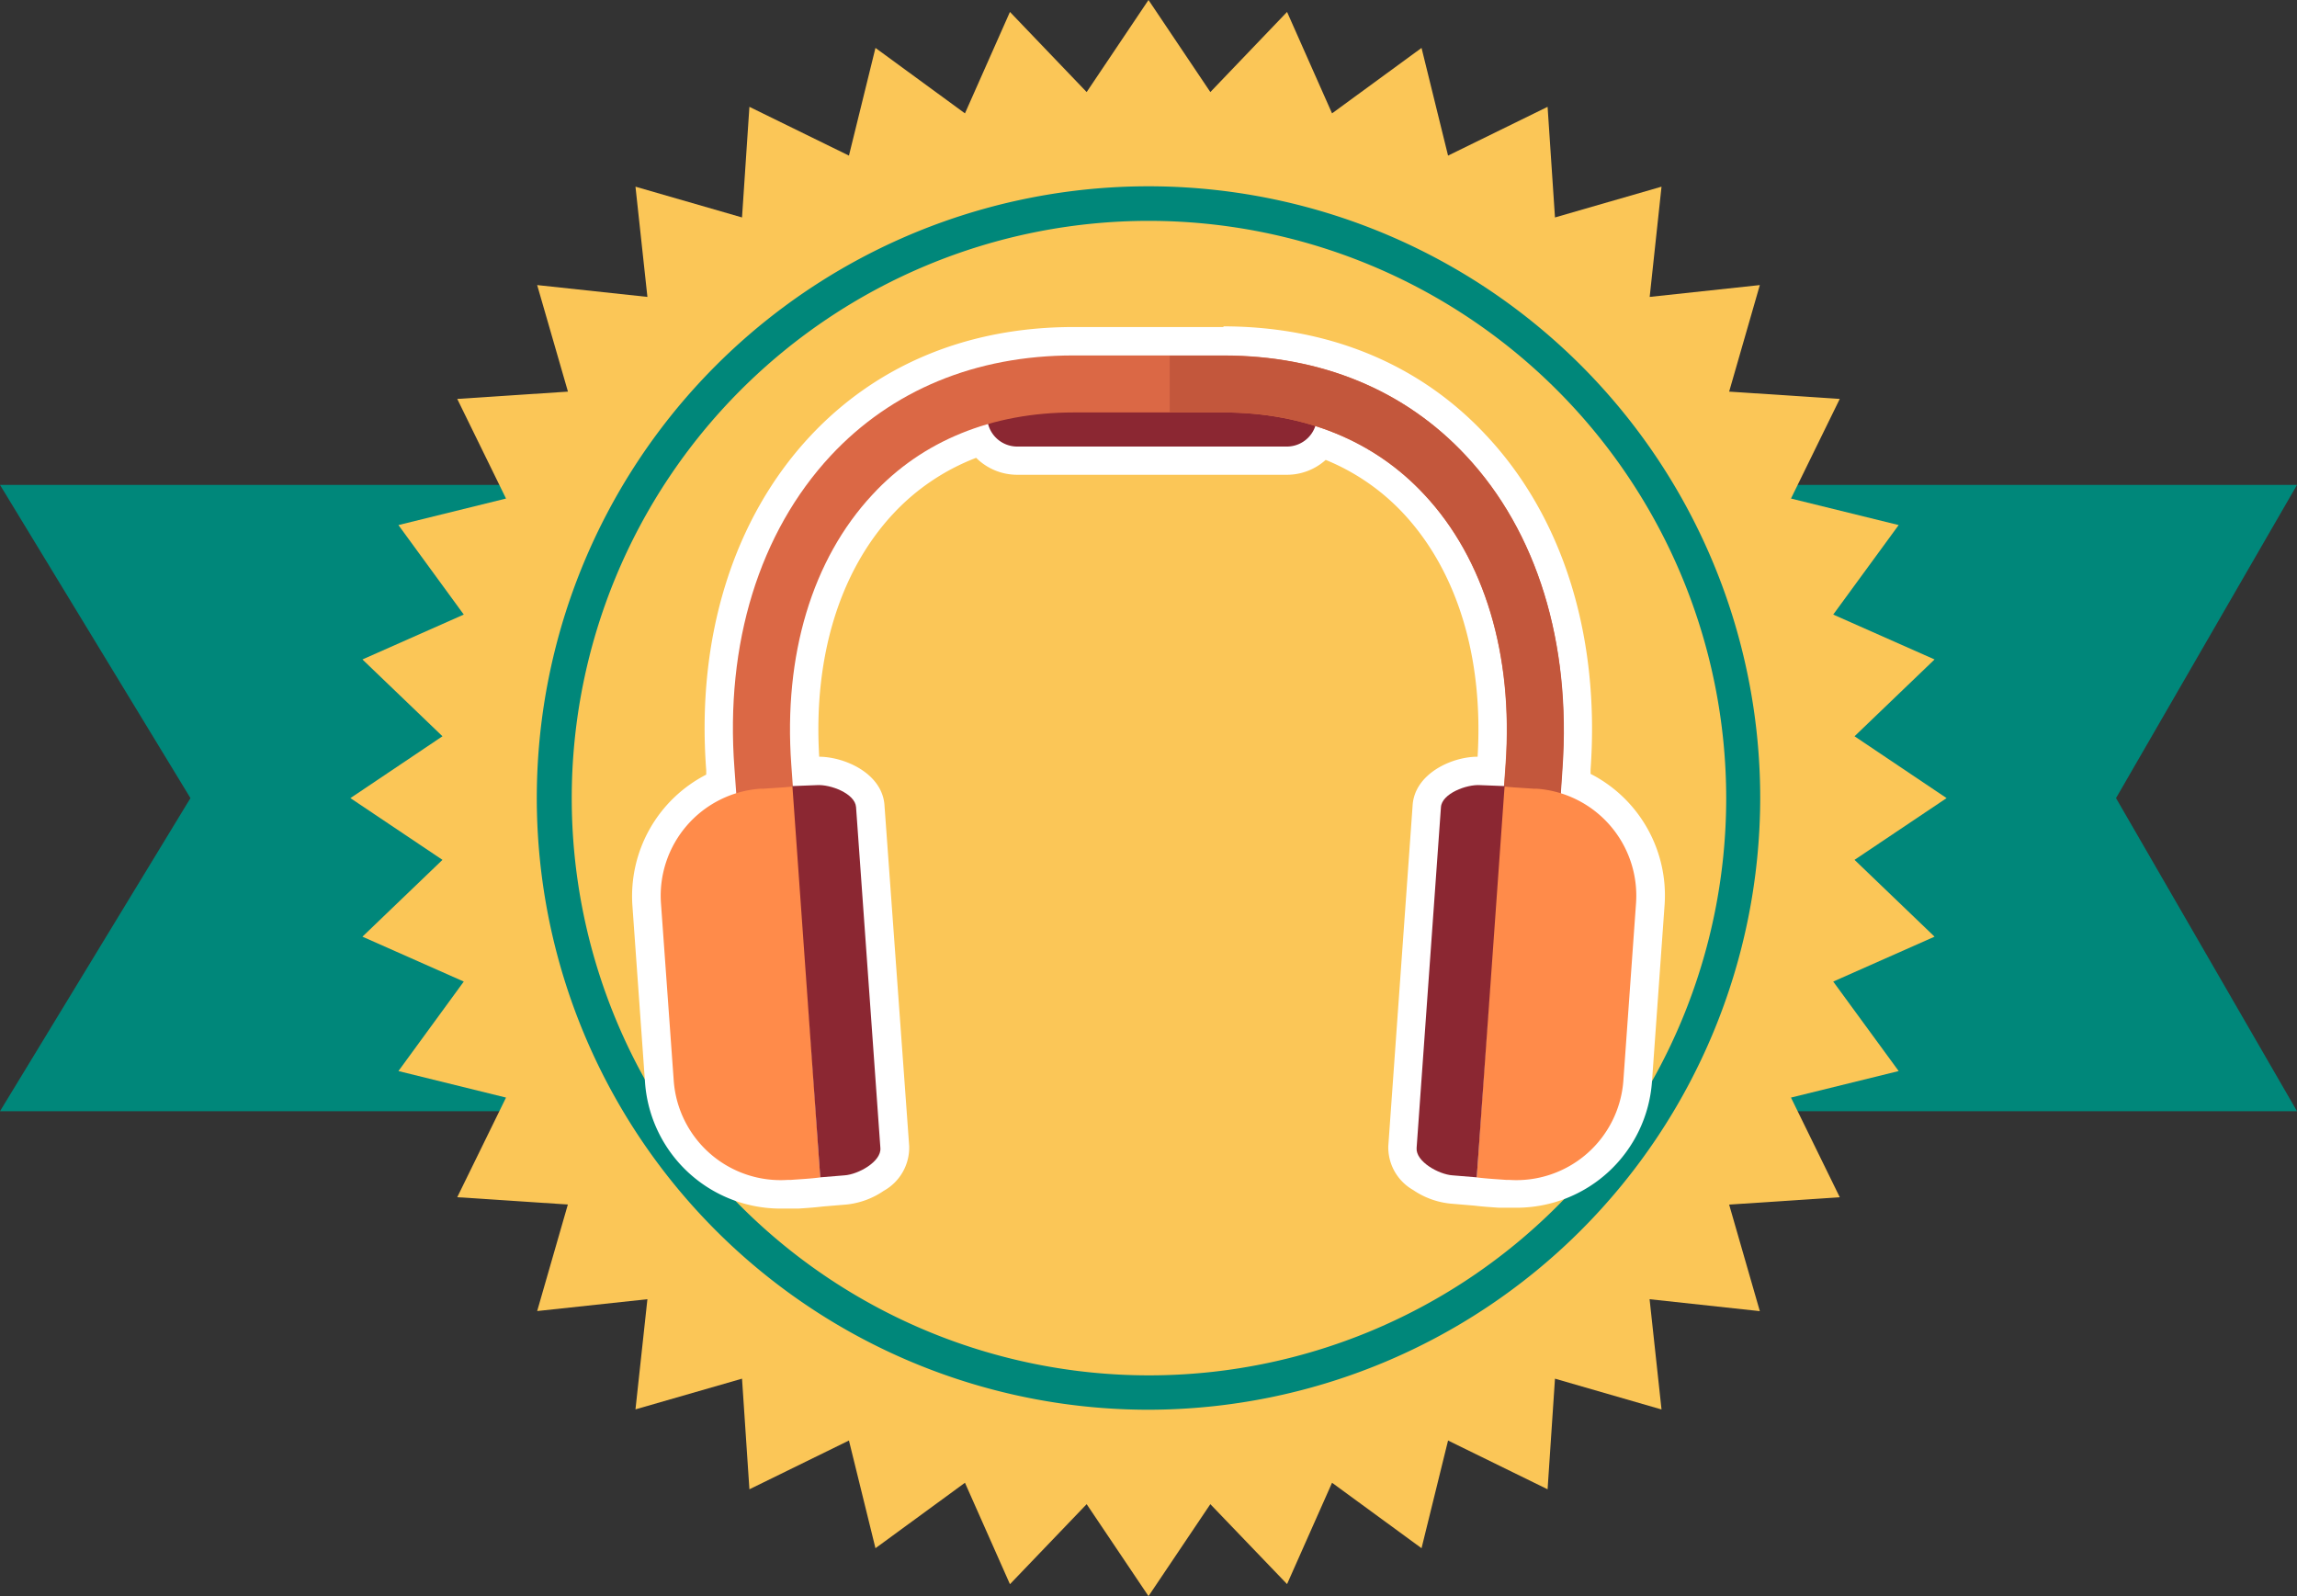 <svg xmlns="http://www.w3.org/2000/svg" viewBox="0 0 242.54 168.53"><rect x="0" y="0" width="242.54" height="168.53" fill="#333333" stroke="none"/><defs><style>.cls-1{fill:#00877a;}.cls-2{fill:#fbc657;}.cls-3{fill:#fff;}.cls-4{fill:#8b2732;}.cls-5{fill:#db6845;}.cls-6{fill:#c3573c;}.cls-7{fill:#ff8b4a;}</style></defs><g id="Capa_2" data-name="Capa 2"><g id="Capa_1-2" data-name="Capa 1"><polygon class="cls-1" points="242.54 51.2 223.43 84.27 242.54 117.33 0 117.33 20.11 84.27 0 51.2 242.54 51.2"/><polygon class="cls-2" points="205.54 84.27 195.82 90.79 204.27 98.9 193.57 103.64 200.48 113.09 189.11 115.89 194.26 126.41 182.58 127.19 185.82 138.44 174.18 137.18 175.44 148.82 164.19 145.57 163.41 157.25 152.9 152.1 150.1 163.47 140.65 156.56 135.9 167.26 127.8 158.82 121.27 168.53 114.74 158.82 106.64 167.27 101.89 156.56 92.44 163.47 89.64 152.1 79.13 157.25 78.35 145.57 67.1 148.81 68.36 137.18 56.72 138.43 59.96 127.18 48.28 126.41 53.43 115.89 42.07 113.09 48.97 103.64 38.27 98.9 46.72 90.79 37 84.27 46.72 77.74 38.27 69.63 48.97 64.89 42.07 55.44 53.43 52.64 48.28 42.12 59.97 41.35 56.72 30.1 68.36 31.35 67.1 19.71 78.35 22.96 79.13 11.28 89.64 16.43 92.44 5.06 101.89 11.97 106.64 1.26 114.74 9.72 121.27 0 127.8 9.72 135.9 1.26 140.65 11.97 150.1 5.06 152.9 16.43 163.41 11.28 164.19 22.96 175.44 19.71 174.19 31.35 185.82 30.1 182.58 41.35 194.26 42.12 189.11 52.64 200.48 55.44 193.57 64.89 204.27 69.63 195.82 77.74 205.54 84.27"/><path class="cls-1" d="M121.27,148.85a64.59,64.59,0,1,1,64.59-64.58A64.66,64.66,0,0,1,121.27,148.85Zm0-125.53a60.95,60.95,0,1,0,61,61A61,61,0,0,0,121.27,23.32Z"/><path class="cls-3" d="M160.14,126.11l-.91,0-.92-.07c-.87-.06-1.68-.11-2.56-.22l-2.51-.2c-1.84-.13-5.35-1.84-5.16-4.48l2.57-36c.17-2.39,3.32-3.71,5.43-3.71h.33l1,0,.06-.86c.79-11.13-2.11-20.85-8.17-27.36a24.86,24.86,0,0,0-9.73-6.43,4.65,4.65,0,0,1-3.7,1.84H107.41a4.65,4.65,0,0,1-3.86-2,24.83,24.83,0,0,0-10.34,6.66c-6.07,6.52-9,16.22-8.17,27.33l.07.88,1.08,0h.27c2.11,0,5.26,1.32,5.43,3.71l2.57,36c.19,2.64-3.32,4.35-5.17,4.48l-2.55.21c-.83.1-1.64.15-2.51.21l-.92.07c-.3,0-.61,0-.91,0a12.83,12.83,0,0,1-12.76-11.88L68.3,95.45a12.92,12.92,0,0,1,7.87-12.72l-.1-1.49c-1-13.63,2.76-25.74,10.54-34.11,6.75-7.25,16-11.08,26.74-11.08h15.84c10.74,0,20,3.82,26.71,11.05,7.78,8.37,11.54,20.49,10.56,34.14l-.1,1.49a12.89,12.89,0,0,1,7.88,12.72l-1.34,18.78a12.83,12.83,0,0,1-12.75,11.88Z"/><path class="cls-3" d="M129.19,37.55c10.31,0,19.17,3.66,25.61,10.58,7.5,8,11.11,19.77,10.16,33l-.18,2.62a11.34,11.34,0,0,1,8,11.6l-1.34,18.77a11.34,11.34,0,0,1-11.27,10.49l-.8,0-.31,0c-1.09-.08-2-.13-3.1-.26l-2.57-.21c-1.44-.1-3.88-1.45-3.78-2.88l2.57-36c.1-1.36,2.46-2.32,3.93-2.32h.22l2.51.1L159,80.7c.82-11.54-2.22-21.66-8.58-28.48A26.37,26.37,0,0,0,138.87,45a3.16,3.16,0,0,1-3,2.16H107.41a3.17,3.17,0,0,1-3.06-2.37,26.47,26.47,0,0,0-12.24,7.46c-6.35,6.82-9.39,16.93-8.56,28.46L83.72,83l2.52-.1h.22c1.47,0,3.84,1,3.93,2.32l2.57,36c.11,1.43-2.33,2.78-3.78,2.88l-2.57.21c-1,.13-2,.18-3.09.26l-.32,0c-.27,0-.53,0-.8,0a11.32,11.32,0,0,1-11.26-10.49L69.79,95.35a11.32,11.32,0,0,1,8-11.59l-.19-2.63c-1-13.21,2.65-24.92,10.15-33,6.45-6.93,15.32-10.6,25.64-10.6h15.84m0-3H113.35c-11.18,0-20.8,4-27.84,11.56-8.07,8.67-12,21.19-10.94,35.24l0,.46a14.43,14.43,0,0,0-7.8,13.75l1.34,18.78A14.35,14.35,0,0,0,82.4,127.61c.34,0,.68,0,1,0l.31,0,.6,0c.86-.06,1.67-.11,2.58-.22l2.52-.21a8.5,8.5,0,0,0,3.91-1.45A5.22,5.22,0,0,0,96,121L93.39,85c-.24-3.31-4.14-5.08-6.89-5.1-.63-10.45,2.13-19.54,7.8-25.64a23.38,23.38,0,0,1,8.77-5.92,6.15,6.15,0,0,0,4.34,1.79h28.47a6.12,6.12,0,0,0,4.1-1.57,23.2,23.2,0,0,1,8.23,5.68c5.67,6.1,8.44,15.19,7.81,25.66-2.75,0-6.63,1.8-6.86,5.11l-2.57,36a5.18,5.18,0,0,0,2.61,4.63,8.48,8.48,0,0,0,4,1.45l2.48.21c.91.11,1.72.16,2.59.22l.59,0,.31,0c.34,0,.69,0,1,0a14.34,14.34,0,0,0,14.26-13.27l1.34-18.78a14.42,14.42,0,0,0-7.82-13.76l0-.46c1-14.06-2.89-26.59-11-35.26-7-7.54-16.65-11.53-27.81-11.53Z"/><path class="cls-4" d="M104.33,43.24a3,3,0,0,0-.1.74,3.18,3.18,0,0,0,3.18,3.17h28.47A3.17,3.17,0,0,0,139.05,44a3,3,0,0,0-.09-.74A272.2,272.2,0,0,0,104.33,43.24Z"/><path class="cls-5" d="M164.72,84.63l-6-.43.25-3.5c.82-11.54-2.22-21.66-8.58-28.48-5.27-5.67-12.61-8.67-21.21-8.67H113.35c-8.61,0-16,3-21.24,8.69-6.35,6.82-9.39,16.93-8.56,28.46l.24,3.35-6,.43-.24-3.35c-1-13.21,2.65-24.92,10.15-33,6.45-6.93,15.32-10.6,25.64-10.6h15.84c10.31,0,19.17,3.66,25.61,10.58,7.5,8,11.11,19.77,10.16,33Z"/><path class="cls-6" d="M154.8,48.13c-6.44-6.92-15.3-10.58-25.61-10.58h-5.68v6h5.68c8.6,0,15.94,3,21.21,8.67C156.76,59,159.8,69.16,159,80.7l-.25,3.5,6,.43.24-3.5C165.91,67.9,162.3,56.18,154.8,48.13Z"/><path class="cls-7" d="M162.29,83.28l-.32,0c-1.4-.1-2.29-.14-3.24-.24l-2.8,41.28c1.06.13,2,.18,3.1.26l.31,0a11.33,11.33,0,0,0,12.07-10.46l1.34-18.77A11.33,11.33,0,0,0,162.29,83.28Z"/><path class="cls-4" d="M158.87,83l-2.57-.1c-1.44-.1-4.05.89-4.15,2.32l-2.57,36c-.1,1.43,2.34,2.78,3.78,2.88l2.57.21Z"/><path class="cls-7" d="M80.25,83.28l.32,0c1.41-.1,2.29-.14,3.24-.24l2.8,41.28c-1,.13-2,.18-3.09.26l-.32,0a11.32,11.32,0,0,1-12.06-10.46L69.79,95.35A11.33,11.33,0,0,1,80.25,83.28Z"/><path class="cls-4" d="M83.67,83l2.57-.1c1.45-.1,4.05.89,4.15,2.32l2.57,36c.11,1.43-2.33,2.78-3.78,2.88l-2.57.21Z"/></g></g></svg>